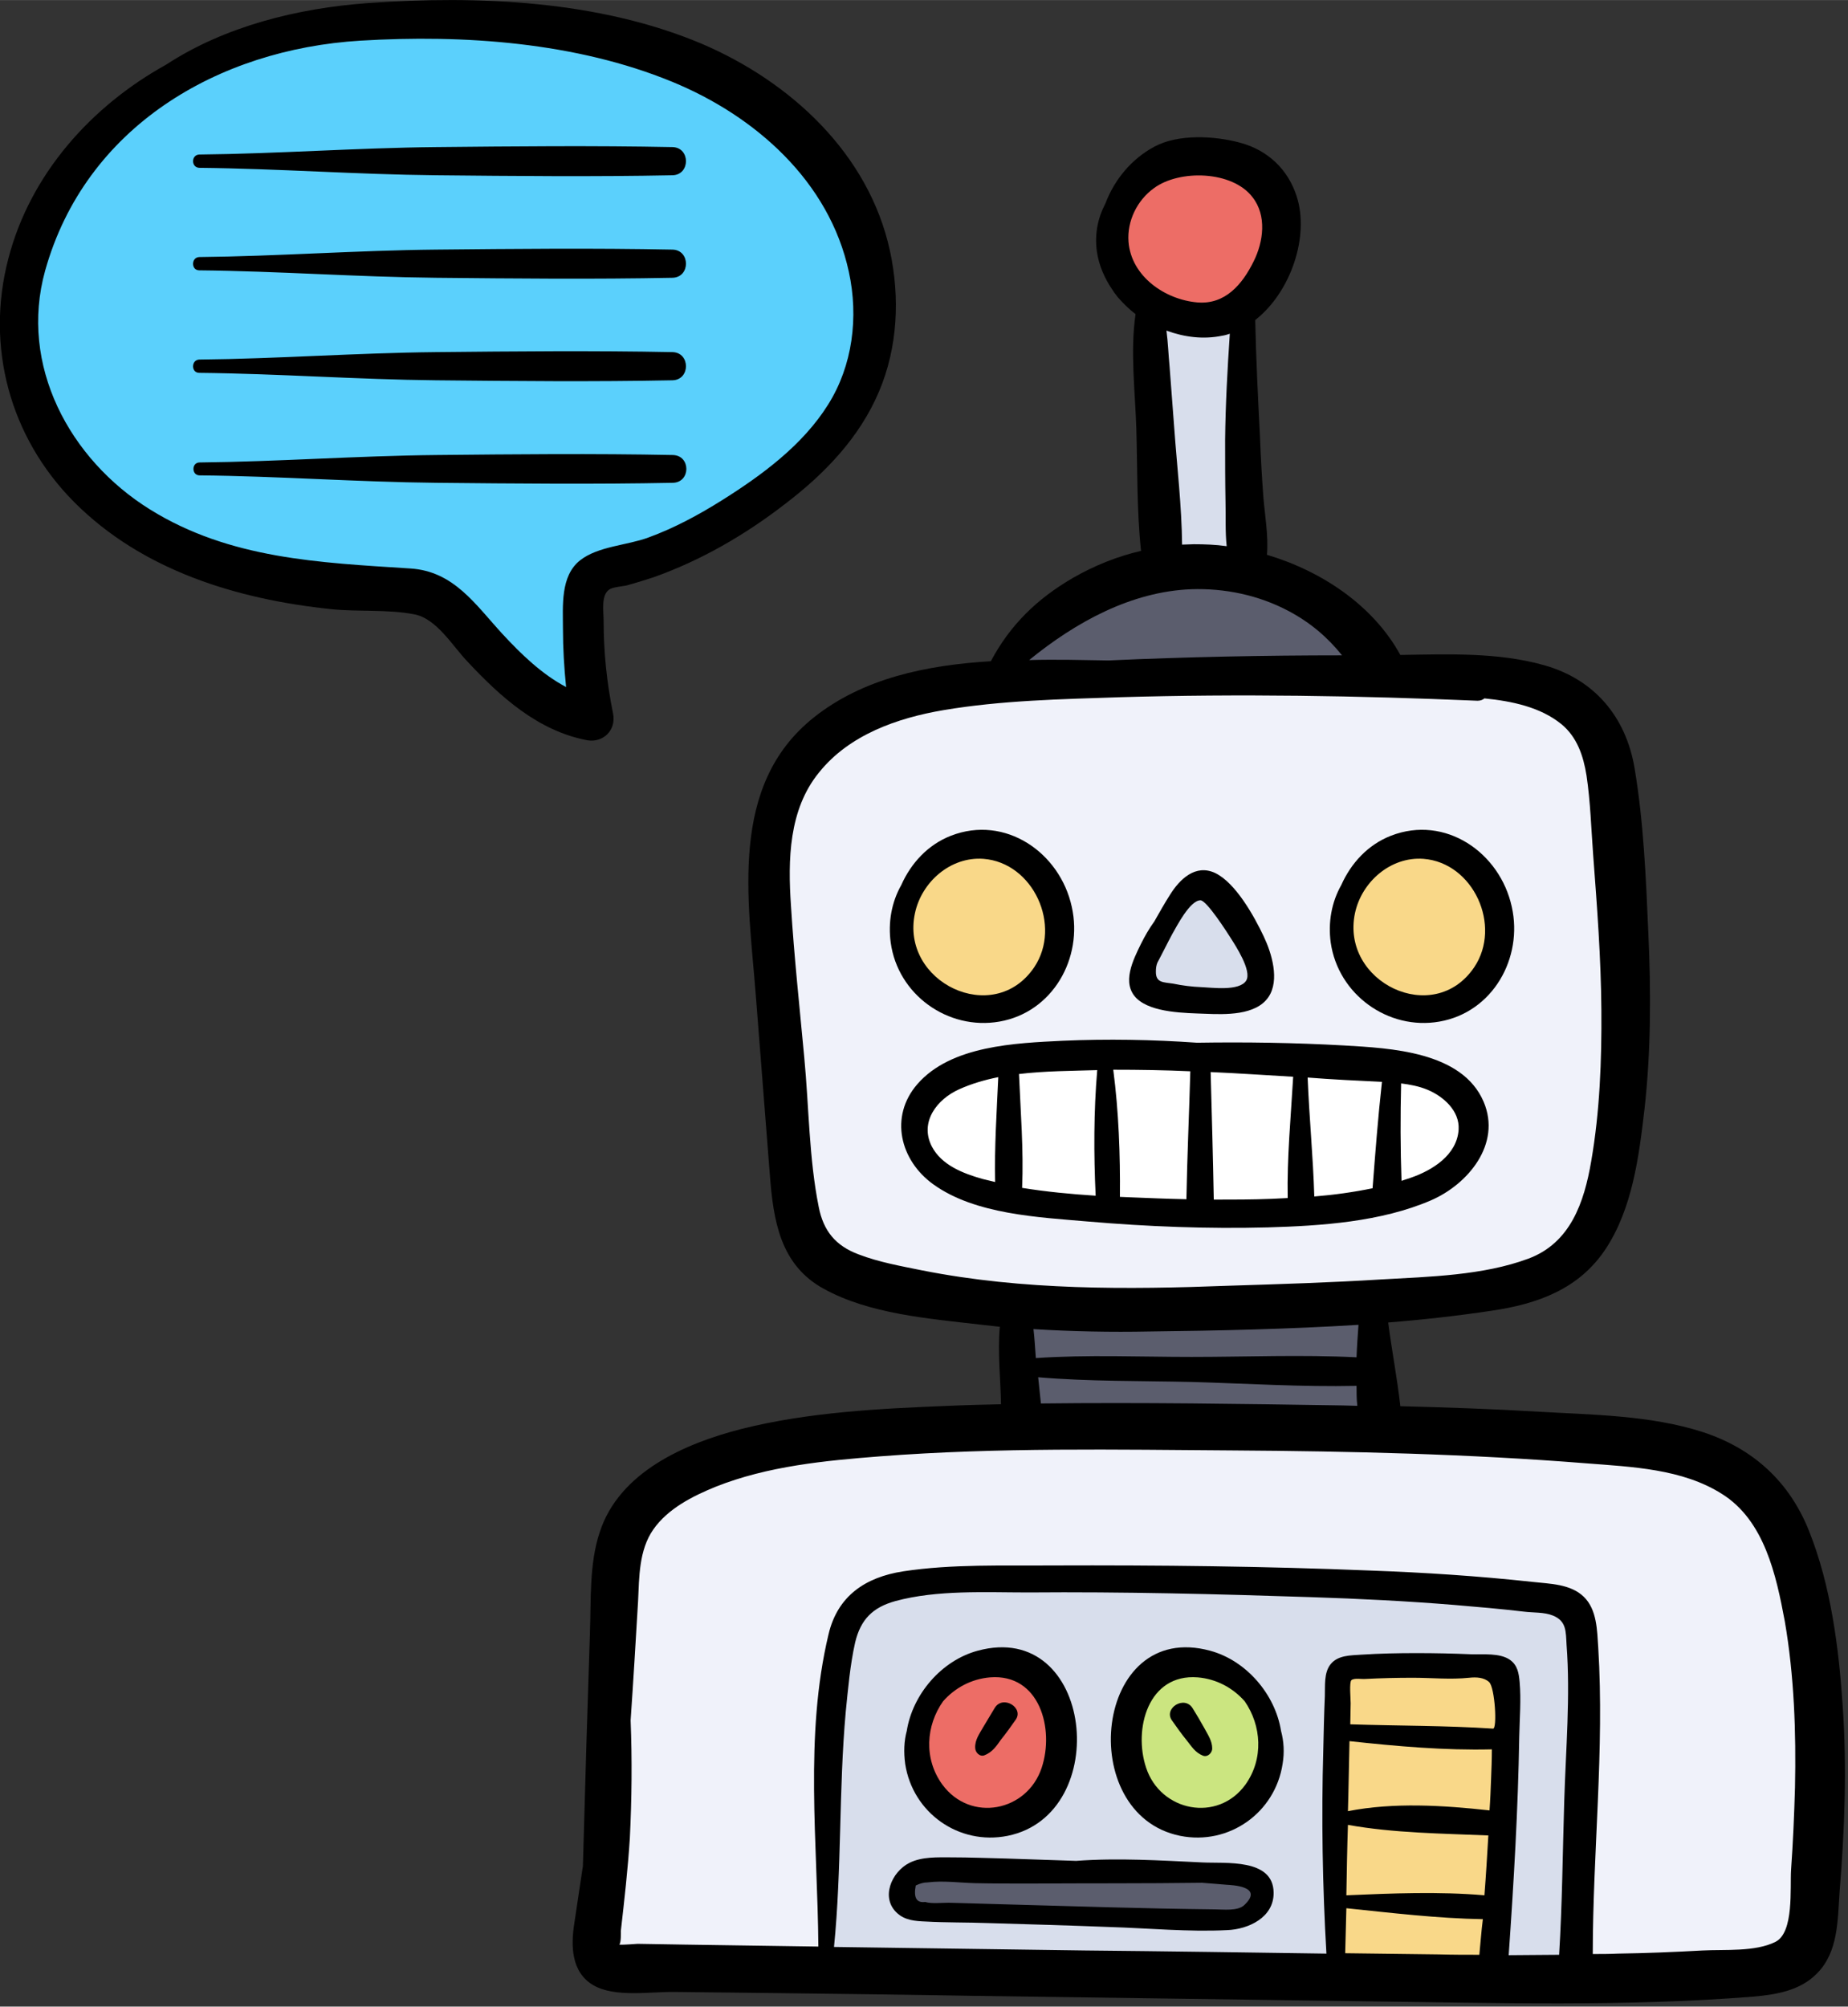 <svg width="100" height="108.54" version="1.1" viewBox="0 0 92.136 100" xmlns="http://www.w3.org/2000/svg">
 <rect x="0" y="0" width="92.136" height="100" fill="#333333" stroke="none"/>
 <g transform="matrix(.195 0 0 .195 -3.932 3.3311e-5)">
  <path d="m123.3 5.38c-12.2 0.7-23.3 2.2-35.1 5.6s-21.4 9.5-31.1 16.9c-13.5 10.3-23.8 23.4-28 40.2-4 16.3-1.8 32.1 6 46.9 6 11.4 17.1 19.1 28.4 24.5 12.5 5.9 28.8 8.5 42.5 9.5 6.4 0.5 12.8 0.6 19.2 0.9 2.5 0.1 7.7-0.7 10 0.4 2.2 1 4.3 5.9 5.7 7.5 4 4.8 8.2 9.5 12.9 13.6 2.9 2.6 5.7 4.8 9.1 6.7 1 0.6 2.1 0.8 2.9 1.6 3.4-9.1 3.1-19.3 3.8-28.8 0.2-2.5-0.1-4.4 1.7-5.9 2.1-1.7 8.6-2.4 11.2-3.3 26.4-9.2 55.8-27.3 59.2-58 2.7-24-13.7-45.1-31.7-59-23.1-17.7-52.1-23.7-80.7-20.3" fill="#5bd0fc" stroke-width="26.215"/>
  <g fill="#f0f2fa" stroke-width="5.12">
   <path d="m337.3 171.98c-13.6 0.3-27.3-1-41-1.1-7.7 0-15.2 0.6-22.9 1.1-7.2 0.4-14.7-0.2-21.8 1.5-10.7 2.6-20.8 8.4-25.5 18.5-5.7 12-7 22.8-7.4 36-0.8 26.3 0.7 52 7.2 77.6 2.2 8.7 5.8 14.5 13.8 19 10.3 5.7 22.9 7.2 34.3 8.7 29.7 4.1 60.1 1.7 90 0.3 10.2-0.5 20-2.4 30-4.6 6.8-1.5 14.5-2.6 20.9-5.7 14.3-6.9 17.9-24.3 18.6-38.8 1-21.4 1.3-43.7 0-65-0.6-9.7-1-20.8-3.4-30.2-1.8-7.2-6.6-11.3-13.4-14-11.9-4.7-25.4-5.9-38.1-6.9-7.4-0.5-14.6-1-22.1-1-7.2 0.1-15.2-0.6-19.2 4.6z"/>
   <path d="m334.1 366.38c-34.1-5-68.8-1.6-103 1-12.8 1-25.8 2.8-37.6 8.2-12.5 5.7-18.4 20.5-19.7 33.4-1.3 13.7-1.6 28.2-1.8 42-0.1 11-0.9 22.5 0.3 33.5 0.5 4.1 0.7 14.2 3.4 17.8 4.7 6.1 23.1 3.6 28.8 3.1 28.3-2.4 56.8-1.5 85.1-1.4 27.4 0.1 54.9-3.7 82.2-1.4 4 0.3 8 0.7 11.9 1.1 9.2 0.8 18.4 0.9 27.6 0.3 10.5-0.7 22.2-1.3 32.7-0.4 8.7 0.7 16.2 1.5 25-0.8 3.1-0.8 6.7-0.8 9.5-2.2 10.1-5.2 7.5-14.3 7-23.3-0.7-12.9-2.9-25.6-3.8-38.5-0.9-13.3-2.2-27.4-5.2-40.5-2.6-11.5-9-19.4-19.6-24.4-14.5-6.9-32.4-8.6-48.2-10-24.2-2-47.9 1.9-74.6 2.5z"/>
  </g>
  <g stroke-width="26.215">
   <path d="m232 491.98c-0.2-7.5-0.8-14.4 0-21.9 0.8-8 1.7-16 2.3-24.1 0.5-6.3 0.8-12.7 1.7-19 1-6.5 0.7-13.3 6.1-18 4.2-3.7 10.9-6.2 16.5-6 4.5 0.2 8.8 2.2 13.3 2.8 7.8 1 16.1 0.2 24 0 24.8-0.8 49.7-1.5 74.5-0.4 13.9 0.6 27.8 0.5 41.6 2.1 4 0.5 9.9-0.5 12.5 3 5.8 7.7 1.7 20.5 0.9 29-1.7 18.8-1.1 37.8-1.1 56.7 0 5.5 1.2 7.6-4.8 8-24.6 1.5-49.7 0.8-74.3 0-36.3-1.2-72.8 2.9-108.9-2.5-6.4-1-4.1-3.9-4.3-9.7z" fill="#d8deec"/>
   <path d="m279.8 333.28c-0.3 5.8 0.8 11.5 1 17.2 0.2 3.9-1.6 12.2 0.5 15.8 1.9 3.2 4.4 1.9 7.5 1.5 21.9-2.8 43.9-2.1 65.9-2.7 3.8-0.1 7.6-0.8 11.5-0.7 1.1 0 6 1.1 6.9 0.3 0.8-0.7 0.3-2.8 0.3-3.7 0.1-5.9-0.8-11.8-1.6-17.7-0.5-4-0.5-8-0.5-12-12.5 1.7-25.3 1.7-37.9 2.4-17.7 0.9-35.5 1.4-53.6-0.4z" fill="#5b5d6d"/>
   <path d="m313.9 84.58c-0.6 19.6 1.2 39.9 4 59.3 5.1-3 16.1-4.5 21.7-2.2 1.2-15.1-3.8-30.2-2.4-45.4 0.4-4.6 1.8-9.6 0.3-14.1-7.5 0.2-14.5 1.5-23.6 2.4z" fill="#d8deec"/>
   <path d="m325.4 39.28c-4.6-1.5-11.1 5.1-13.9 8.4-4.7 5.6-5.8 9.7-5 16.7 1.3 10.6 9.8 15.9 20 16.3 11.4 0.5 18.4-5.8 22-16.5 1.7-5 1.6-11.4-1.5-15.9-2.3-3.4-6.2-4.1-9.6-6-2.6-1.4-5.6-4.8-12-3z" fill="#ed6d66"/>
  </g>
  <g fill="#f9d889" stroke-width="5.12">
   <path d="m263.4 217.98c-10.5 6.4-16.3 21-9.3 31.8 5.2 8.1 15.8 12.8 25.1 8.3 9.8-4.8 12.8-18 10.7-27.9-2.6-11.7-17.3-21.6-26.5-12.2z"/>
   <path d="m376.6 218.38c-11.3 5-13.6 19.6-8.5 30 4.2 8.6 13.5 10.5 22.2 8.3 9.6-2.4 13.4-11.8 13.8-21.2 0.2-4.8-0.3-9.7-3.3-13.6-4.1-5.6-13.8-8.9-24.2-3.5z"/>
  </g>
  <g stroke-width="26.215">
   <path d="m324.4 227.08c-4.9 3.9-7.9 12.2-10.5 17.6-1.3 2.7-3.2 5.8-3.1 8.9 5.3 2.5 12.9 0.8 18.6 1.1 3.4 0.2 7.4 1.5 10.6-0.1 4.9-2.3 0.1-9.2-1.7-13.5-1.6-3.9-3.8-6.5-5.9-9.9-0.9-1.7-1-4.9-8-4.1z" fill="#d8deec"/>
   <path d="m354.3 272.38c-15.7-4.6-32-2.8-48.2-2.8-12.2 0-27-1.9-38.7 2-3.8 1.3-9.9 4.7-11.8 8.6s-0.6 11 0.8 14.9c5.2 13.9 27.1 12.3 39.2 13.2 13.1 0.9 26 1.8 39.1 1.7 11.8 0 23.4-2.6 35.1-3.5 5.6-0.4 12.5 0 17.4-2.8 5-2.9 8.9-9.4 9.1-15.3 0.3-5.9-4.8-12.3-9.8-14.9-5.3-2.8-11.1-3.2-17-3.7-5-0.5-9.9-1.1-14.9-0.3-2.9 0.4-5.9 1.9-8.8 1.2" fill="#fff"/>
   <path d="m265.5 427.08c-2.8 0.7-5.4 5.4-7 7.8-3.7 5.9-5.5 11-3.7 17.7 3.5 12.6 16.4 19.5 28.3 12.8 9.2-5.2 10.6-21.4 7.3-30-1.7-4.6-4.5-9.3-9.6-10.8-4.6-1.4-10.4 1.8-15.3 2.5z" fill="#ed6d66"/>
   <path d="m315.6 429.18c-11.8 6.9-10.6 28.9 0.4 36.3 7.3 5 18.5 1.1 23.9-5.1 5.3-6 7.3-18.1 3.3-24.9-2.1-3.6-4.5-5.2-8.2-7.1-6.5-3.4-10.5-3.1-19.4 0.8z" fill="#cbe580"/>
   <path d="m364.1 428.08c0 15.8-0.8 31.5-1.4 47.3-0.2 4.9 0.2 9.8 0.4 14.7 0.3 5-0.8 11.3 0.8 16.1 10.9 0.1 24.7 3 35.5-0.4 2-0.6 1.7 0 2.7-1.5 0.9-1.3 0.2-7.2 0.2-8.1 0.1-4.7 0.6-9.4 0.9-14.1 1.1-18.5 1.4-37.2 1.6-55.7-11.4-0.8-23 1.7-40.7 1.7z" fill="#f9d889"/>
  </g>
  <g fill="#5b5d6d" stroke-width="5.12">
   <path d="m340.7 482.78c-0.3-5.4-10.1-4.8-13.6-4.9-8.8-0.3-17.5-0.1-26.3-0.7-14.2-0.9-28.9-0.4-43.1 0.7-4.3 0.3-10.3 5.4-4.8 9.4 2.1 1.6 9.1 1.1 11.7 1.5 4.4 0.7 8.8 1 13.2 1.3 16.3 1 31.7 1.3 47.9-0.8 4.3-0.4 21.2 1.1 15-6.5z"/>
   <path d="m277.6 170.48c-0.6 0.9-1.1 1.8-1.8 2.6 2-4.6 7.9-9.1 11.8-12.1 5.8-4.4 13.1-8.6 20-11 12.2-4.2 25.4-4.2 38.1-2.1 5.1 0.8 8.9 2.5 13.4 5 3.4 1.9 6.3 2.6 9.1 5.4 3.5 3.6 9.7 11.7 6.4 16.9-2.7-0.1-5.4-0.7-8.1-0.7-11.6-0.2-23.1 0.6-34.7 0.3-10.9-0.3-21 0.2-31.9 1.5-5.6 0.7-15.3 3.2-20.6 0.3"/>
  </g>
  <g stroke-width="5.12">
   <path d="m71.102 42.88c20.2 0.2 40.3 1.7 60.5 1.9s40.4 0.4 60.5 0c4.6-0.1 4.6-7.1 0-7.2-20.2-0.4-40.4-0.2-60.5 0-20.2 0.2-40.4 1.7-60.5 1.9-2.1 0.1-2.1 3.3 0 3.4z"/>
   <path d="m71.102 69.08c20.2 0.2 40.3 1.7 60.5 1.9s40.4 0.4 60.5 0c4.6-0.1 4.6-7.1 0-7.2-20.2-0.4-40.4-0.2-60.5 0-20.2 0.2-40.4 1.7-60.5 1.9-2.1 0.1-2.1 3.4 0 3.4z"/>
   <path d="m275.7 261.08c13.7-2.4 21.4-16.3 18.5-29.3-3-13.9-17-23.6-30.9-18.2-5.9 2.3-10.2 7-12.7 12.6-2.5 4.4-3.4 9.6-2.7 14.7 1.8 13.3 14.6 22.5 27.8 20.2zm-21.6-27.7c1.7-8 9.1-14.5 17.5-13.9 12.8 1 20.1 17.1 13 27.7-10.4 15.4-34.3 3.8-30.5-13.8z"/>
   <path d="m388.2 261.08c13.7-2.4 21.4-16.3 18.5-29.3-3-13.9-17-23.6-30.9-18.2-5.9 2.3-10.2 7-12.7 12.6-2.5 4.4-3.4 9.6-2.7 14.7 1.9 13.3 14.7 22.5 27.8 20.2zm-21.6-27.7c1.7-8 9.1-14.5 17.5-13.9 12.8 1 20.1 17.1 13 27.7-10.4 15.4-34.2 3.8-30.5-13.8z"/>
   <path d="m328.3 259.08c5 0.2 13 0.5 16.2-4.3 2.9-4.3 0.8-11.2-1.2-15.4-2.4-5.1-7.2-13.8-12.5-16.3-5-2.3-9 1.6-11.5 5.6-1.4 2.2-2.7 4.5-4 6.8-1.3 1.8-2.4 3.7-3.4 5.7-2 4.1-5.1 10.1-1.1 14 3.9 3.7 12.5 3.7 17.5 3.9zm-12.2-13.1c1.3-2.4 2.5-4.9 3.8-7.3 1.1-1.9 4.5-8.6 7.2-8.6 1.6 0 7 8.5 7.7 9.6 1.2 1.9 5.5 8.4 4 10.9-1.7 2.8-8.8 1.8-11.4 1.7-2.5-0.1-4.9-0.4-7.3-0.9-2.4-0.4-4.5-0.1-4.4-3.2 0-0.7 0.1-1.5 0.4-2.2z"/>
   <path d="m344.3 313.68c13.7-0.4 28.9-1.4 41.7-6.9 9.5-4.1 18.1-14.4 13.5-25.2-5.5-12.9-23.9-13.7-35.7-14.4-12.5-0.7-25.1-0.9-37.6-0.7-11.4-0.8-22.9-1-34.3-0.5-12.1 0.6-28.6 1.2-37.2 11.1-7.2 8.3-4.4 19.5 4.1 25.6 10.7 7.7 26.9 8.4 39.6 9.5 15.1 1.3 30.6 1.9 45.9 1.5zm-69.7-11.6c-1.1-0.3-2.2-0.5-3.3-0.8-4.9-1.4-10.4-3.5-12.9-8.3-3.2-6.3 1.4-12.1 7-14.6 3.1-1.4 6.5-2.4 10-3.1-0.4 8.9-1 17.9-0.8 26.8zm25.7 3.5c-6.3-0.4-12.6-1-18.8-2v-0.1c0.4-9.6-0.4-19.4-0.8-29 6.7-0.8 13.7-0.8 20-1-0.9 10.6-0.9 21.5-0.4 32.1zm23.2 0.9c-4.9-0.1-9.7-0.3-14.6-0.5-0.8 0-1.6-0.1-2.4-0.1 0.1-10.8-0.3-21.8-1.7-32.5 6.6 0 13.2 0.1 19.7 0.4-0.3 10.9-0.8 21.8-1 32.7zm54.9-29.6c2.3 0.3 4.5 0.7 6.7 1.6 4.1 1.7 8.3 5.4 8 10.2-0.4 6.5-6.7 10.4-12.2 12.3-0.8 0.3-1.6 0.5-2.4 0.8-0.3-8.3-0.3-16.6-0.1-24.9zm-4.9-0.4c-1 9-1.7 18.1-2.4 27.2-4.9 1-9.9 1.7-14.9 2.1-0.3-10.1-1.3-20.2-1.7-30.4 6.3 0.5 12.7 0.8 19 1.1zm-43.8-2.5c7 0.3 14.1 0.8 21.1 1.2-0.6 10.3-1.6 20.7-1.4 31-1.4 0.1-2.7 0.1-4.1 0.2-4.9 0.2-9.9 0.2-14.8 0.2-0.2-10.8-0.5-21.7-0.8-32.6z"/>
   <path d="m277.8 469.18c27.1-5.5 22-55.4-7.7-47.3-9.2 2.5-16.6 11.1-18.1 20.5-0.7 2.6-0.8 5.4-0.4 8.4 1.9 12.5 13.7 20.9 26.2 18.4zm-16.5-34.4c3-3.4 7.2-5.7 12-6.1 12.7-1 16.5 13.2 13.2 23.1-3.7 11.2-18.2 14.1-25.4 4.3-4.8-6.6-4.2-15.1 0.2-21.3z"/>
   <path d="m271.9 448.58c2-0.8 3-2.3 4.2-4 1.3-1.6 2.5-3.3 3.7-5 2.3-3.1-3.2-6.5-5.3-3.1-1 1.7-2 3.3-3 5-0.9 1.6-2.1 3.2-2 5.2 0 1.2 1.2 2.4 2.4 1.9z"/>
   <path d="m329.6 421.88c-29.7-8.1-34.8 41.8-7.7 47.3 12.5 2.5 24.3-5.9 26.2-18.4 0.5-3 0.3-5.8-0.4-8.4-1.5-9.4-8.9-18-18.1-20.5zm9 34.2c-7.1 9.8-21.7 6.9-25.4-4.3-3.3-9.9 0.5-24.1 13.2-23.1 4.8 0.4 9 2.7 12 6.1 4.3 6.2 4.9 14.7 0.2 21.3z"/>
   <path d="m325.1 436.58c-2.1-3.4-7.5 0-5.3 3.1 1.2 1.7 2.4 3.4 3.7 5s2.2 3.2 4.2 4c1.2 0.5 2.4-0.7 2.4-1.8 0-2-1.1-3.5-2-5.2-1-1.8-2-3.5-3-5.1z"/>
   <path d="m327.6 475.98c-10.7-0.5-21.6-1.2-32.3-0.4-6-0.2-12-0.4-17.9-0.6-4.6-0.1-9.3-0.3-14-0.3-3.5 0-7.5-0.2-10.7 1.4-4.6 2.3-7.5 9-3.1 12.9 2 1.8 4.6 2 7.2 2.1 5.3 0.3 10.7 0.2 16 0.4 10.3 0.3 20.7 0.6 31 1 10 0.3 20.2 1.3 30.1 0.8 5.4-0.2 12-3.2 11.9-9.6-0.1-8.8-12.3-7.4-18.2-7.7zm10.7 10.9c-1.7 1.6-5.4 1.1-7.5 1.1-18-0.2-36-0.8-54.1-1.3-4.7-0.1-9.3-0.3-14-0.4-1.6 0-4.5 0.3-6-0.2-2.2 0.3-3-1.1-2.4-4.2 1-0.5 2-0.8 3.1-0.8 3.9-0.5 8.1 0.1 12 0.2 4.7 0.1 9.3 0.1 14 0.1 14.7-0.1 29.4 0 44.1-0.2 2.1 0.2 4.2 0.3 6.2 0.5 1.2 0.1 9.8 0.3 4.6 5.2z"/>
   <path d="m176.9 182.28c-1.6-7.8-2.4-15.7-2.4-23.6 0-2.5-0.7-6.5 1.4-8 1-0.7 3.4-0.8 4.6-1.1 2.2-0.6 4.4-1.3 6.6-2 12.2-4.3 23.6-10.9 33.8-18.8 10.1-7.7 19-16.9 24-28.7 4.8-11.3 5.4-24 2.8-36-5.4-24.8-25.4-43.2-48.1-52.9-26.3-11.1-57.2-12.4-85.4-10.4-17.9 1.3-36.5 5.9-51.5 15.7-19.2 10.6-34.8 28-40.4 49.6-5.9 22.5 0.4 45.7 16.8 62.2 17.4 17.5 41.7 24.9 65.8 27.4 6.9 0.7 14.3 0 21.1 1.3 5.7 1 9.8 8 13.6 12 8.5 9.1 18.1 17.8 30.7 20.2 4.1 0.7 7.5-2.6 6.6-6.9zm-12.8-21.6c0 5 0.3 9.9 0.8 14.9-6.2-3.3-11.4-8.3-16.3-13.6-6.9-7.5-12.4-16-23.5-16.7-23.2-1.5-46.2-2.4-66.6-15.1-20.6-12.8-33.5-36.9-26.8-61 10.3-36.8 44.2-56.6 80.6-58.8 26.4-1.6 55.1 0.4 79.7 10.5 21.2 8.7 40.2 25.4 45.2 48.6 2.5 11.5 1 23.9-5.3 33.9-6.5 10.4-17 18.1-27.2 24.5-5.9 3.7-12.2 7.1-18.8 9.5-5.4 2-12.8 2.2-17.4 5.8-5.1 4-4.4 11.7-4.4 17.5z"/>
   <path d="m491.3 435.98c-1-14.9-3-30.7-8.6-44.7-5-12.6-14.3-21.1-27.2-25.3-13.3-4.3-28.2-4.4-42-5.2-11.7-0.7-23.5-1.1-35.3-1.4-0.8-7.2-2.2-14.3-3.1-21.4 8.9-0.7 17.7-1.7 26.4-3 11.7-1.7 22.4-5.5 29.2-15.8s8.5-23.5 9.9-35.5c1.7-15 1.7-30.3 1-45.4-0.6-13.9-1.2-28.2-3.5-41.9-2.2-13.2-10.3-22.8-23.2-26.4-11.7-3.3-24.5-2.8-36.7-2.6-6.9-12.6-20-21.4-34.1-25.6 0.4-4.8-0.5-9.8-0.9-14.5-0.4-5.3-0.7-10.6-0.9-15.9-0.5-9.9-1-19.8-1.2-29.6 9.1-7.1 13.9-21.4 10.6-31.6-2.2-6.9-7.4-11.8-14.4-13.7-6.6-1.8-15.9-2.3-22 1-5.8 3.1-10.2 8.4-12.5 14.5-1.9 3.6-2.8 7.7-2.2 12.2 0.5 3.6 2 7 4 9.9l0.6 0.9 0.1 0.1c0.2 0.3 0.4 0.5 0.6 0.8 1.4 1.6 2.9 3.1 4.6 4.4-1.4 9.4-0.1 19.9 0.2 29.3 0.3 10.3 0.1 20.9 1.2 31.2-6.1 1.4-12 3.8-17.4 6.9-9.3 5.4-16.1 12.1-21 21.3-16.4 1-32.6 4.3-45.3 14.4-21.8 17.4-16.7 46.5-14.8 70.9 1.2 15.3 2.4 30.7 3.6 46 0.9 11.6 2.6 23 13.8 29.1 11.6 6.4 26.7 7.6 39.6 9.1l5.4 0.6c-0.6 6.4 0.2 13.5 0.3 19.8-4.4 0.1-8.8 0.2-13.3 0.4-17.6 0.7-35.9 1.6-53 5.9-14.5 3.7-31.3 11-36.3 26.4-2.7 8.1-2.2 17.3-2.5 25.7-0.3 9.4-0.6 18.9-0.9 28.3-0.3 10.4-0.6 20.8-0.9 31.3-0.7 4.9-1.5 9.8-2.2 14.7-0.9 5.7-0.8 12.5 4.9 15.8 5.6 3.2 14.6 1.6 20.8 1.7 8.7 0.1 17.5 0.2 26.2 0.3 16.8 0.2 33.6 0.4 50.4 0.7 33.6 0.5 67.1 0.9 100.7 1.4 32.7 0.4 65.8 1.4 98.4-1.2 5.8-0.5 12-1.5 16.3-5.9 5.5-5.5 5.3-13.6 5.8-20.8 1.3-15.8 1.9-31.7 0.8-47.6zm-182.6-374.2c-0.4-5.3 2.2-10.6 6.5-13.7 6.5-4.8 20-4.5 25.2 2.3 3.7 4.7 2.8 11.4 0.3 16.4-2.9 5.9-7.3 11.1-14.4 10.5-8.2-0.7-16.9-6.6-17.6-15.5zm24.8 66.5c0.1 3.7-0.1 7.6 0.3 11.3-2.8-0.4-5.7-0.5-8.4-0.5-1 0-2 0.1-3 0.1-0.1-9.9-1.3-19.9-2-29.7-0.4-5.3-0.8-10.5-1.2-15.8-0.3-3.1-0.4-6.2-0.8-9.2 4.6 1.7 9.5 2.3 14.3 1.3 0.7-0.1 1.3-0.3 1.9-0.5-0.6 9-1.1 18-1.2 27.1 0 5.4 0 10.6 0.1 15.9zm-8.8 22.3c8.6-0.3 17.2 1.5 24.8 5.5 5.7 3 10.1 6.8 13.8 11.4-19.9 0-39.8 0.4-59.7 1.3-6.6-0.1-13.4-0.3-20.3-0.1 11.9-9.7 26.1-17.5 41.4-18.1zm-68.7 174.1c-5.4-1.1-11.1-2.1-16.3-4.1-5.9-2.2-9-6-10.2-12.1-2.5-12.4-2.5-25.6-3.7-38.2-1.2-12.9-2.6-25.9-3.4-38.8-0.8-11.7-0.6-24.6 7.2-34.1 7.7-9.6 20-13.9 31.8-15.9 14.8-2.5 30.2-2.8 45.1-3.3 30.5-0.9 60.9-0.4 91.4 0.9 0.8 0 1.3-0.2 1.8-0.6 7 0.7 14.3 2.2 19.7 6.6 4 3.3 5.6 8.1 6.4 13.1 1 6.7 1.2 13.6 1.7 20.3 1 13.2 2 26.4 2.1 39.6 0.1 12.9-0.4 26-2.6 38.7-1.8 10.5-5.3 20.9-16.1 24.9-11.6 4.3-25.3 4.6-37.6 5.3-12.9 0.8-25.8 1.2-38.7 1.6-26.3 1-52.8 1.2-78.6-3.9zm111 22.2c-14-0.7-28.2-0.1-42.2-0.1-13.2 0-26.6-0.6-39.8 0.3v-0.1c-0.2-2.4-0.3-4.9-0.6-7.3 9.9 0.6 19.8 0.8 29.7 0.6 17.7-0.2 35.6-0.6 53.4-1.7-0.2 2.8-0.4 5.6-0.5 8.3zm0.2 12.4c-1.3 0-2.5-0.1-3.8-0.1-25.7-0.4-51.4-0.8-77.1-0.5-0.2-2.2-0.5-4.5-0.7-6.7 13 1.1 26.3 0.9 39.3 1.2 14 0.4 28.1 1.3 42.1 1 0 1.7 0 3.4 0.2 5.1zm31.2 140.3c-3.4 0-6.9 0-10.3-0.1l-24-0.3c0.1-3.8 0.2-7.6 0.3-11.5 11.6 1.2 23.2 2.6 34.9 2.8-0.4 3.1-0.6 6.1-0.9 9.1zm1.3-15.2c-11.7-1-23.6-0.5-35.3 0 0.1-6 0.2-12 0.4-18 11.7 2.1 24 2.2 35.9 2.7-0.3 5.1-0.6 10.2-1 15.3zm1.7-29.7c-0.1 2.7-0.2 5.3-0.4 8-11.8-1.3-24.5-2.1-36.2 0.2 0-1.3 0.1-2.5 0.1-3.8l0.3-14.1c12 1.3 24.3 2.4 36.4 2.1 0 2.5-0.1 5.1-0.2 7.6zm0.5-12.9c-12.1-0.8-24.4-0.7-36.5-1.1 0-1.8 0.1-3.6 0.1-5.4 0-1.1-0.4-5.4 0.2-5.9 0.8-0.6 2.6-0.2 3.6-0.3 4-0.2 8-0.3 12.1-0.3 4.8 0 9.6 0.5 14.4 0 1.8-0.2 3.8-0.1 5.1 1.1 1.5 1.4 2.1 12 1 11.9zm18.2 18.7c-0.4 13-0.5 26.1-1.3 39.1-4.3 0-8.6 0.1-12.9 0.1 1.3-18.6 2.4-37.2 2.7-55.9 0.1-4.6 0.5-9.4 0.1-13.9-0.2-2.2-0.5-4.3-2.5-5.7-2.6-1.8-6.9-1.3-9.8-1.4-4.7-0.2-9.4-0.3-14.1-0.3s-9.4 0.1-14.1 0.4c-2.7 0.2-5.9 0.1-7.8 2.4-1.8 2.2-1.4 5.6-1.5 8.2-0.2 4.6-0.3 9.2-0.4 13.8-0.5 17.3-0.2 34.7 0.8 52-20.6-0.3-41.1-0.6-61.7-0.8-21.4-0.3-42.8-0.6-64.2-0.9 2-20 1.2-40.1 3-60.1 0.6-5.9 1.1-11.9 2.4-17.7 1.4-5.9 4.5-9 10.3-10.6 10.7-2.9 23-2.2 34-2.2 24.1-0.2 48.3 0.4 72.4 1.2 12.2 0.4 24.4 1 36.6 2 5.9 0.5 11.8 1 17.7 1.7 2.4 0.3 5.2 0.1 7.4 1 3.5 1.4 3.3 4.1 3.5 7.5 1 13.1-0.2 26.7-0.6 40.1zm59-3.6c-0.2 7-0.5 14-1 21-0.3 4.6 0.8 16-4 18.4-5.2 2.6-13 1.9-18.6 2.2-7.3 0.4-14.5 0.7-21.8 0.8-2.1 0.1-4.2 0.1-6.3 0.1 0-26 3-52.3 1.4-78.3-0.3-4.4-0.3-9.7-3.7-13s-8.7-3.3-13.1-3.8c-13.8-1.5-27.6-2.4-41.4-2.9-27-1.1-54.2-1.4-81.2-1.3-12.6 0.1-25.8-0.4-38.3 1.5-9.7 1.5-16.8 6.3-19.1 16.1-6.2 25.9-2.8 53.3-2.6 79.8-11.4-0.2-22.7-0.3-34.1-0.5-4-0.1-8.1-0.1-12.1-0.2-0.5 0-3.4 0.3-4.7 0.2 0.5-0.5 0.4-3.1 0.4-3.5 0.9-7.9 1.8-15.8 2.3-23.7 0.5-10.1 0.6-20.1 0.2-30.1 0.7-10.1 1.3-20.3 1.9-30.4 0.3-6.2 0.2-13.1 3.9-18.4s10-8.5 15.9-10.9c13.3-5.3 28-6.7 42.2-7.8 30-2.3 60.2-1.7 90.2-1.5 30.1 0.2 60.3 0.9 90.3 3.3 11.6 0.9 24.5 1.4 34.6 7.8 10.9 6.8 13.9 20.8 16.1 32.6 2.4 13.9 2.9 28.3 2.6 42.5z"/>
   <path d="m71.102 95.28c20.2 0.2 40.3 1.7 60.5 1.9s40.4 0.4 60.5 0c4.6-0.1 4.6-7.1 0-7.2-20.2-0.4-40.4-0.2-60.5 0-20.2 0.2-40.4 1.7-60.5 1.9-2.1 0.1-2.1 3.4 0 3.4z"/>
   <path d="m192.2 116.28c-20.2-0.4-40.4-0.2-60.5 0-20.2 0.2-40.4 1.7-60.5 1.9-2.1 0-2.1 3.3 0 3.3 20.2 0.2 40.3 1.7 60.5 1.9s40.4 0.4 60.5 0c4.6-0.1 4.6-7 0-7.1z"/>
  </g>
 </g>
</svg>
